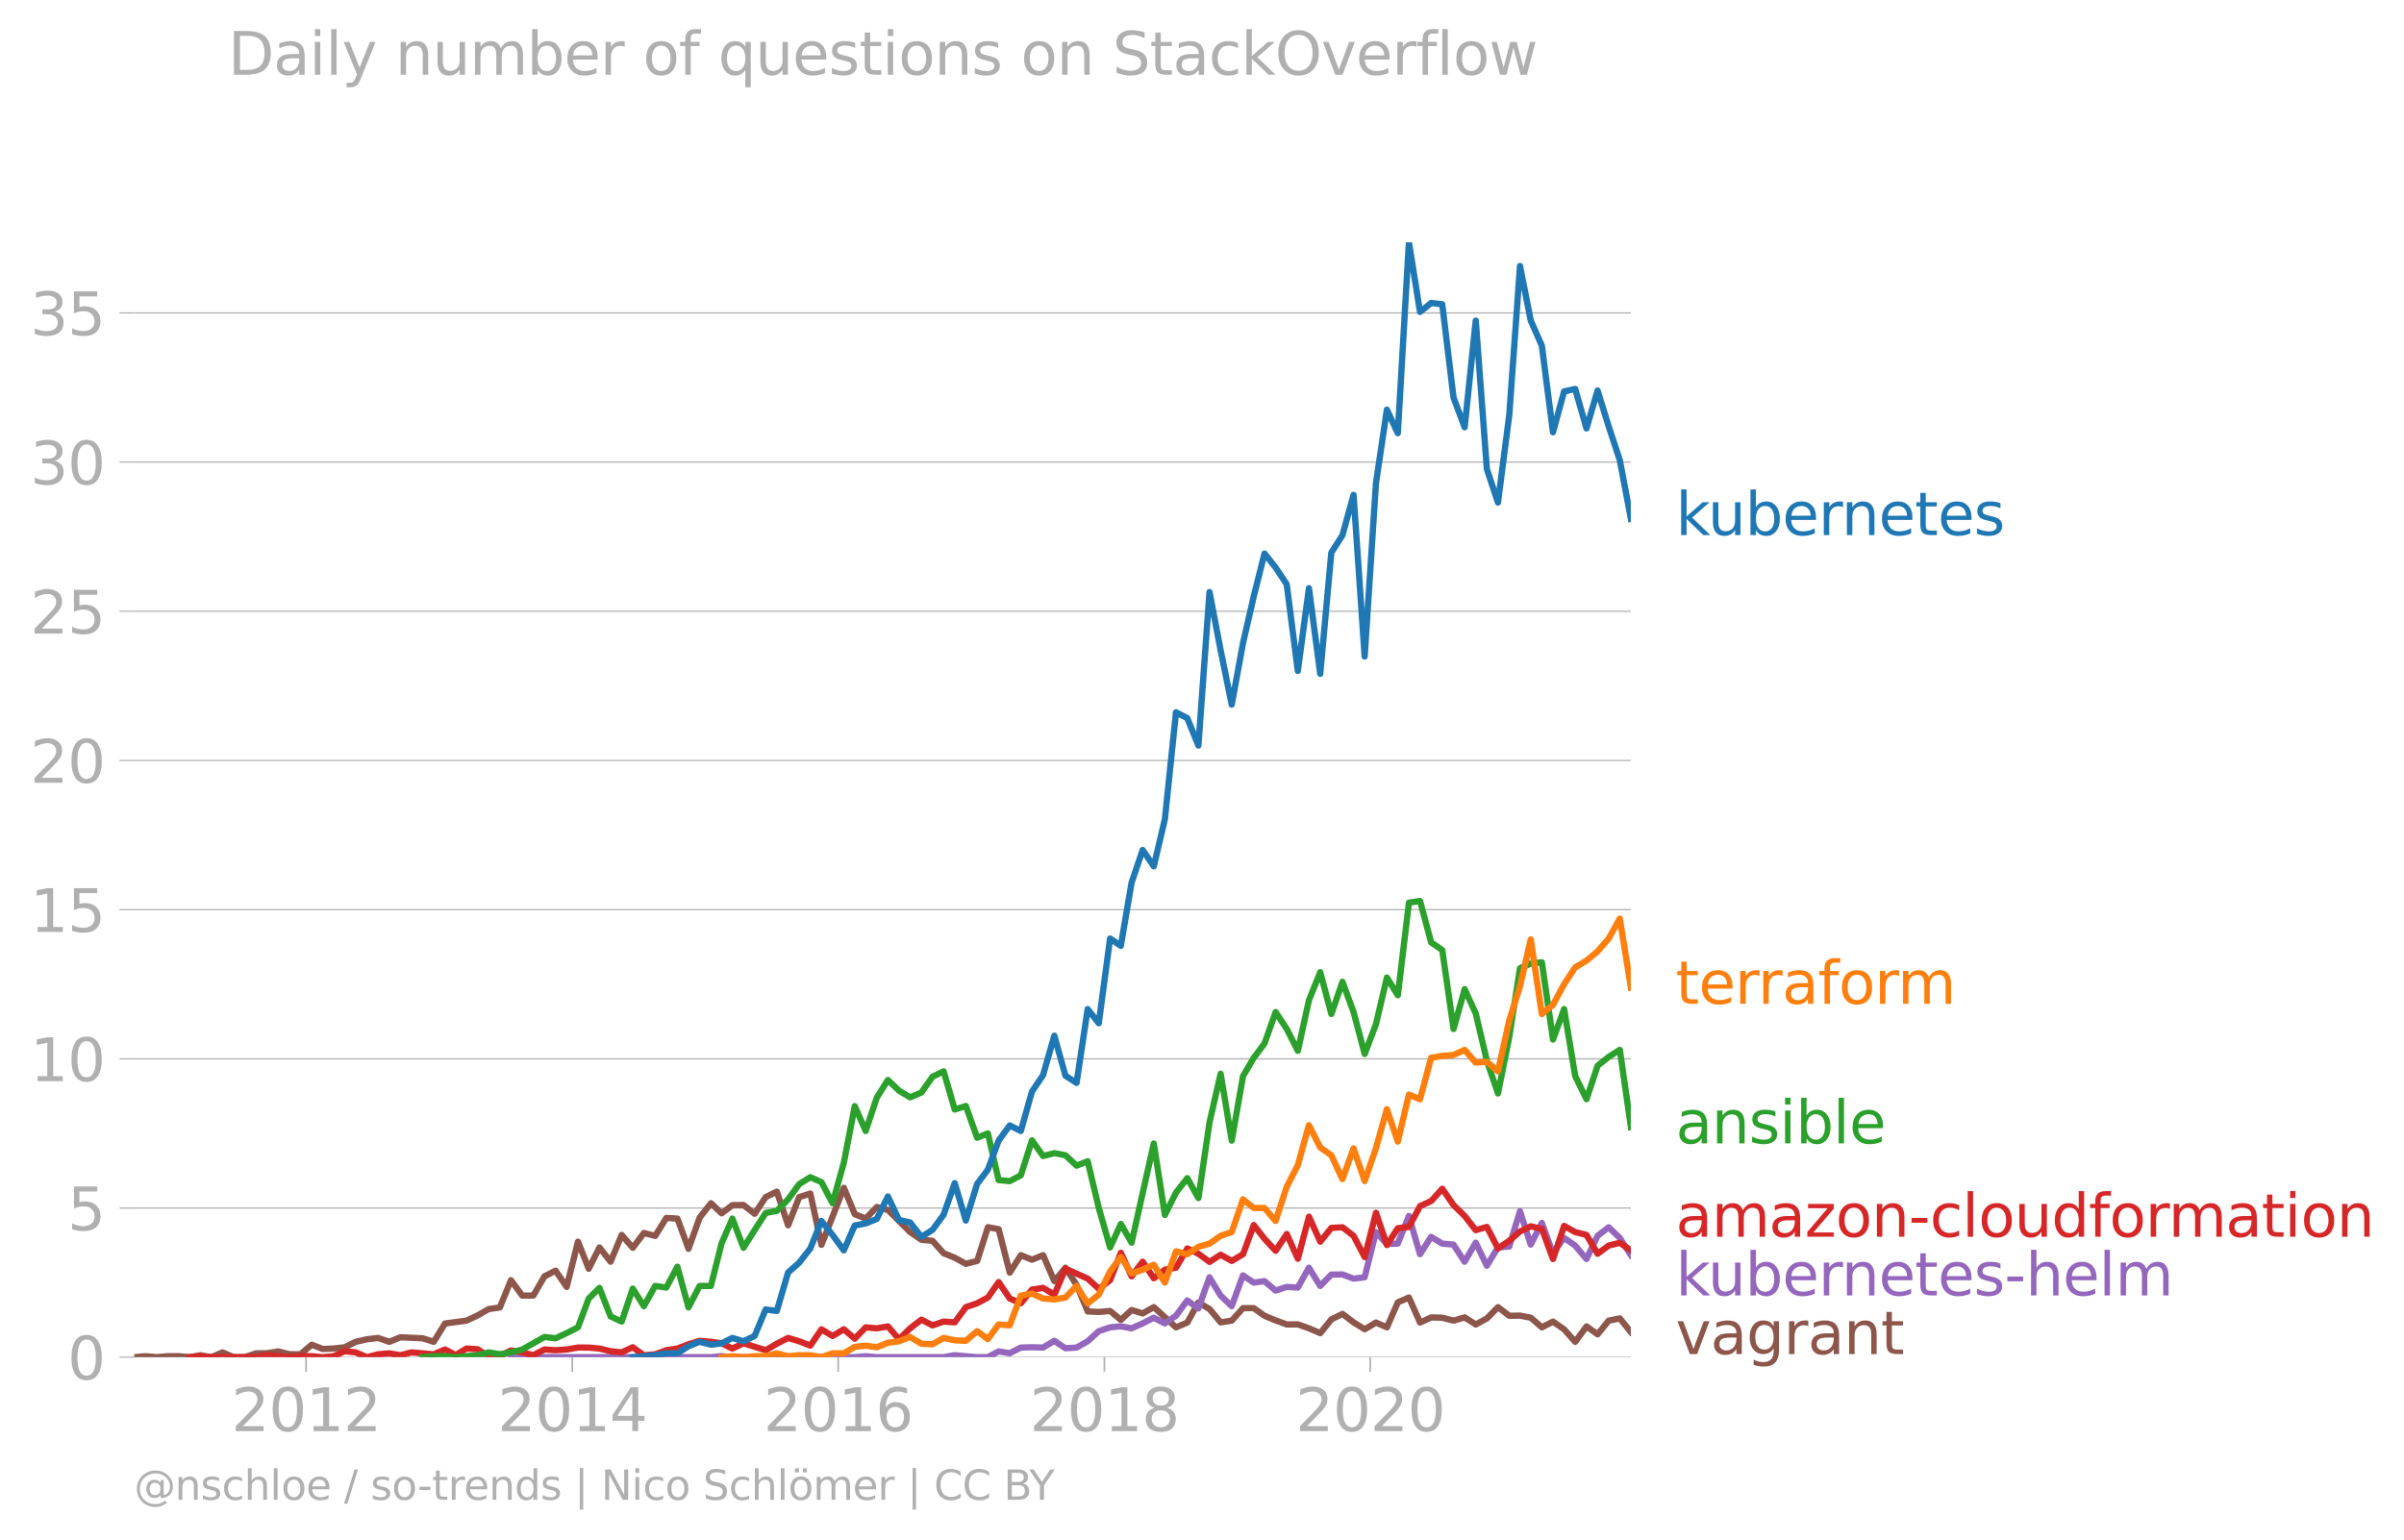 <svg xmlns:xlink="http://www.w3.org/1999/xlink" width="764.844" height="489.969" viewBox="0 0 573.633 367.477" xmlns="http://www.w3.org/2000/svg"><defs><style>*{stroke-linejoin:round;stroke-linecap:butt}</style></defs><g id="figure_1"><path d="M0 367.477h573.633V0H0v367.477z" style="fill:none" id="patch_1"/><g id="axes_1"><path d="M32.015 323.95h357.12V57.838H32.015V323.95z" style="fill:none" id="patch_2"/><g id="matplotlib.axis_1"><g id="xtick_1"><g id="line2d_1"><defs><path id="mcd86060372" d="M0 0v3.5" style="stroke:#b0b0b0;stroke-width:.4"/></defs><use xlink:href="#mcd86060372" x="73.032" y="323.95" style="fill:#b0b0b0;stroke:#b0b0b0;stroke-width:.4"/></g><g style="fill:#b0b0b0" transform="matrix(.14 0 0 -.14 55.217 341.588)" id="text_1"><defs><path id="DejaVuSans-32" d="M1228 531h2203V0H469v531q359 372 979 998 621 627 780 809 303 340 423 576 121 236 121 464 0 372-261 606-261 235-680 235-297 0-627-103-329-103-704-313v638q381 153 712 231 332 78 607 78 725 0 1156-363 431-362 431-968 0-288-108-546-107-257-392-607-78-91-497-524-418-433-1181-1211z" transform="scale(.016)"/><path id="DejaVuSans-30" d="M2034 4250q-487 0-733-480-245-479-245-1442 0-959 245-1439 246-480 733-480 491 0 736 480 246 480 246 1439 0 963-246 1442-245 480-736 480zm0 500q785 0 1199-621 414-620 414-1801 0-1178-414-1799Q2819-91 2034-91q-784 0-1198 620-414 621-414 1799 0 1181 414 1801 414 621 1198 621z" transform="scale(.016)"/><path id="DejaVuSans-31" d="M794 531h1031v3560L703 3866v575l1116 225h631V531h1031V0H794v531z" transform="scale(.016)"/></defs><use xlink:href="#DejaVuSans-32"/><use xlink:href="#DejaVuSans-30" x="63.623"/><use xlink:href="#DejaVuSans-31" x="127.246"/><use xlink:href="#DejaVuSans-32" x="190.869"/></g></g><g id="xtick_2"><use xlink:href="#mcd86060372" x="136.557" y="323.95" style="fill:#b0b0b0;stroke:#b0b0b0;stroke-width:.4" id="line2d_2"/><g style="fill:#b0b0b0" transform="matrix(.14 0 0 -.14 118.742 341.588)" id="text_2"><defs><path id="DejaVuSans-34" d="M2419 4116 825 1625h1594v2491zm-166 550h794V1625h666v-525h-666V0h-628v1100H313v609l1940 2957z" transform="scale(.016)"/></defs><use xlink:href="#DejaVuSans-32"/><use xlink:href="#DejaVuSans-30" x="63.623"/><use xlink:href="#DejaVuSans-31" x="127.246"/><use xlink:href="#DejaVuSans-34" x="190.869"/></g></g><g id="xtick_3"><use xlink:href="#mcd86060372" x="199.995" y="323.95" style="fill:#b0b0b0;stroke:#b0b0b0;stroke-width:.4" id="line2d_3"/><g style="fill:#b0b0b0" transform="matrix(.14 0 0 -.14 182.18 341.588)" id="text_3"><defs><path id="DejaVuSans-36" d="M2113 2584q-425 0-674-291-248-290-248-796 0-503 248-796 249-292 674-292t673 292q248 293 248 796 0 506-248 796-248 291-673 291zm1253 1979v-575q-238 112-480 171-242 60-480 60-625 0-955-422-329-422-376-1275 184 272 462 417 279 145 613 145 703 0 1111-427 408-426 408-1160 0-719-425-1154Q2819-91 2113-91q-810 0-1238 620-428 621-428 1799 0 1106 525 1764t1409 658q238 0 480-47t505-140z" transform="scale(.016)"/></defs><use xlink:href="#DejaVuSans-32"/><use xlink:href="#DejaVuSans-30" x="63.623"/><use xlink:href="#DejaVuSans-31" x="127.246"/><use xlink:href="#DejaVuSans-36" x="190.869"/></g></g><g id="xtick_4"><use xlink:href="#mcd86060372" x="263.519" y="323.95" style="fill:#b0b0b0;stroke:#b0b0b0;stroke-width:.4" id="line2d_4"/><g style="fill:#b0b0b0" transform="matrix(.14 0 0 -.14 245.704 341.588)" id="text_4"><defs><path id="DejaVuSans-38" d="M2034 2216q-450 0-708-241-257-241-257-662 0-422 257-663 258-241 708-241t709 242q260 243 260 662 0 421-258 662-257 241-711 241zm-631 268q-406 100-633 378-226 279-226 679 0 559 398 884 399 325 1092 325 697 0 1094-325t397-884q0-400-227-679-226-278-629-378 456-106 710-416 255-309 255-755 0-679-414-1042Q2806-91 2034-91q-771 0-1186 362-414 363-414 1042 0 446 256 755 257 310 713 416zm-231 997q0-362 226-565 227-203 636-203 407 0 636 203 230 203 230 565 0 363-230 566-229 203-636 203-409 0-636-203-226-203-226-566z" transform="scale(.016)"/></defs><use xlink:href="#DejaVuSans-32"/><use xlink:href="#DejaVuSans-30" x="63.623"/><use xlink:href="#DejaVuSans-31" x="127.246"/><use xlink:href="#DejaVuSans-38" x="190.869"/></g></g><g id="xtick_5"><use xlink:href="#mcd86060372" x="326.957" y="323.95" style="fill:#b0b0b0;stroke:#b0b0b0;stroke-width:.4" id="line2d_5"/><g style="fill:#b0b0b0" transform="matrix(.14 0 0 -.14 309.142 341.588)" id="text_5"><use xlink:href="#DejaVuSans-32"/><use xlink:href="#DejaVuSans-30" x="63.623"/><use xlink:href="#DejaVuSans-32" x="127.246"/><use xlink:href="#DejaVuSans-30" x="190.869"/></g></g></g><g id="matplotlib.axis_2"><g id="ytick_1"><path d="M32.015 323.95h357.12" clip-path="url(#p3849ee949c)" style="fill:none;stroke:#b0b0b0;stroke-width:.3;stroke-linecap:square" id="line2d_6"/><g id="line2d_7"><defs><path id="m7d8811b8a7" d="M0 0h-3.5" style="stroke:#b0b0b0;stroke-width:.3"/></defs><use xlink:href="#m7d8811b8a7" x="32.015" y="323.95" style="fill:#b0b0b0;stroke:#b0b0b0;stroke-width:.3"/></g><use xlink:href="#DejaVuSans-30" style="fill:#b0b0b0" transform="matrix(.14 0 0 -.14 16.108 329.269)" id="text_6"/></g><g id="ytick_2"><path d="M32.015 288.342h357.12" clip-path="url(#p3849ee949c)" style="fill:none;stroke:#b0b0b0;stroke-width:.3;stroke-linecap:square" id="line2d_8"/><use xlink:href="#m7d8811b8a7" x="32.015" y="288.342" style="fill:#b0b0b0;stroke:#b0b0b0;stroke-width:.3" id="line2d_9"/><g style="fill:#b0b0b0" transform="matrix(.14 0 0 -.14 16.108 293.66)" id="text_7"><defs><path id="DejaVuSans-35" d="M691 4666h2478v-532H1269V2991q137 47 274 70 138 23 276 23 781 0 1237-428 457-428 457-1159 0-753-469-1171Q2575-91 1722-91q-294 0-599 50Q819 9 494 109v635q281-153 581-228t634-75q541 0 856 284 316 284 316 772 0 487-316 771-315 285-856 285-253 0-505-56-251-56-513-175v2344z" transform="scale(.016)"/></defs><use xlink:href="#DejaVuSans-35"/></g></g><g id="ytick_3"><path d="M32.015 252.733h357.12" clip-path="url(#p3849ee949c)" style="fill:none;stroke:#b0b0b0;stroke-width:.3;stroke-linecap:square" id="line2d_10"/><use xlink:href="#m7d8811b8a7" x="32.015" y="252.733" style="fill:#b0b0b0;stroke:#b0b0b0;stroke-width:.3" id="line2d_11"/><g style="fill:#b0b0b0" transform="matrix(.14 0 0 -.14 7.2 258.052)" id="text_8"><use xlink:href="#DejaVuSans-31"/><use xlink:href="#DejaVuSans-30" x="63.623"/></g></g><g id="ytick_4"><path d="M32.015 217.125h357.12" clip-path="url(#p3849ee949c)" style="fill:none;stroke:#b0b0b0;stroke-width:.3;stroke-linecap:square" id="line2d_12"/><use xlink:href="#m7d8811b8a7" x="32.015" y="217.125" style="fill:#b0b0b0;stroke:#b0b0b0;stroke-width:.3" id="line2d_13"/><g style="fill:#b0b0b0" transform="matrix(.14 0 0 -.14 7.2 222.444)" id="text_9"><use xlink:href="#DejaVuSans-31"/><use xlink:href="#DejaVuSans-35" x="63.623"/></g></g><g id="ytick_5"><path d="M32.015 181.517h357.12" clip-path="url(#p3849ee949c)" style="fill:none;stroke:#b0b0b0;stroke-width:.3;stroke-linecap:square" id="line2d_14"/><use xlink:href="#m7d8811b8a7" x="32.015" y="181.517" style="fill:#b0b0b0;stroke:#b0b0b0;stroke-width:.3" id="line2d_15"/><g style="fill:#b0b0b0" transform="matrix(.14 0 0 -.14 7.2 186.836)" id="text_10"><use xlink:href="#DejaVuSans-32"/><use xlink:href="#DejaVuSans-30" x="63.623"/></g></g><g id="ytick_6"><path d="M32.015 145.909h357.12" clip-path="url(#p3849ee949c)" style="fill:none;stroke:#b0b0b0;stroke-width:.3;stroke-linecap:square" id="line2d_16"/><use xlink:href="#m7d8811b8a7" x="32.015" y="145.909" style="fill:#b0b0b0;stroke:#b0b0b0;stroke-width:.3" id="line2d_17"/><g style="fill:#b0b0b0" transform="matrix(.14 0 0 -.14 7.2 151.228)" id="text_11"><use xlink:href="#DejaVuSans-32"/><use xlink:href="#DejaVuSans-35" x="63.623"/></g></g><g id="ytick_7"><path d="M32.015 110.3h357.12" clip-path="url(#p3849ee949c)" style="fill:none;stroke:#b0b0b0;stroke-width:.3;stroke-linecap:square" id="line2d_18"/><use xlink:href="#m7d8811b8a7" x="32.015" y="110.301" style="fill:#b0b0b0;stroke:#b0b0b0;stroke-width:.3" id="line2d_19"/><g style="fill:#b0b0b0" transform="matrix(.14 0 0 -.14 7.2 115.62)" id="text_12"><defs><path id="DejaVuSans-33" d="M2597 2516q453-97 707-404 255-306 255-756 0-690-475-1069Q2609-91 1734-91q-293 0-604 58T488 141v609q262-153 574-231 313-78 654-78 593 0 904 234t311 681q0 413-289 645-289 233-804 233h-544v519h569q465 0 712 186t247 536q0 359-255 551-254 193-729 193-260 0-557-57-297-56-653-174v562q360 100 674 150t592 50q719 0 1137-327 419-326 419-882 0-388-222-655t-631-370z" transform="scale(.016)"/></defs><use xlink:href="#DejaVuSans-33"/><use xlink:href="#DejaVuSans-30" x="63.623"/></g></g><g id="ytick_8"><path d="M32.015 74.692h357.12" clip-path="url(#p3849ee949c)" style="fill:none;stroke:#b0b0b0;stroke-width:.3;stroke-linecap:square" id="line2d_20"/><use xlink:href="#m7d8811b8a7" x="32.015" y="74.692" style="fill:#b0b0b0;stroke:#b0b0b0;stroke-width:.3" id="line2d_21"/><g style="fill:#b0b0b0" transform="matrix(.14 0 0 -.14 7.2 80.011)" id="text_13"><use xlink:href="#DejaVuSans-33"/><use xlink:href="#DejaVuSans-35" x="63.623"/></g></g></g><path d="m32.015 323.95 2.65-.23 2.651.23 2.65-.23h2.694l2.564.23 2.564-.46 2.65.46 2.65-1.149 2.651 1.149h2.65l2.694-.92 2.65-.03 2.651-.429 2.65.667 2.651.023 2.694-2.298 2.607 1.022 2.607-.103 2.65-.306 2.651-1.302 2.65-.597 2.651-.322 2.694.92 2.65-1.073 5.302.237 2.65.835 2.694-4.365 5.127-.689 2.65-1.24 2.651-1.517 2.65-.383 2.651-6.509 2.694 3.676 2.65-.015 2.651-4.58 2.65-1.355 2.651 3.882 2.694-10.797 2.564 6.457 2.563-5.078 2.65 3.4 2.651-6.387 2.65 3.063 2.651-3.522 2.694.689 2.65-4.289 2.651.154 2.65 7.206 2.65-7.436 2.695-3.446 2.563 2.42 2.564-1.96 2.65-.024 2.651 2.091 2.65-3.99 2.651-1.294 2.694 8.04 2.65-6.746 2.65-.834 2.651 12.229 5.345-13.608 2.607 6.298 2.607 1.054 2.65-2.765 2.65.697 5.302 5.284 2.694 1.838 2.65.252 2.65 2.964 2.651 1.072 2.65 1.455 2.695-.69 2.563-8.056 2.564.476 2.65 10.376 2.65-4.174 2.651 1.088 2.65-1.088 2.695 6.203 2.65-3.216 2.65 4.135 2.651 6.31 2.65.122 2.694-.23 2.564 2.126 2.564-2.355 2.65.812 2.65-1.501 5.302 4.824 2.693-1.148 2.651-4.787 2.65 1.57 2.65 3.178 2.651-.42 2.694-2.987 2.564.016 2.564 1.821 2.65 1.095 2.65.973 2.651-.023 2.65.942 2.694 1.149 2.65-3.278 2.651-1.317 2.65 2.03 2.651 1.646 2.694-1.608 2.607 1.148 2.607-5.973 2.65-1.148 2.651 5.973 2.65-1.226 2.651.077 2.694.69 2.65-.767 2.651 1.685 2.65-1.447 2.651-2.688 2.694 2.067 2.564-.04 2.563.5 2.65 2.297 2.651-1.378 2.65 1.853 2.651 2.971 2.694-3.676 2.65 1.892 2.651-3.27 2.65-.528 2.651 3.285h0" clip-path="url(#p3849ee949c)" style="fill:none;stroke:#8c564b;stroke-width:1.5;stroke-linecap:square" id="line2d_22"/><path d="m121.914 323.95 2.694-.23 2.65.23H169.624l2.563-.255 2.564.255H203.949l2.607-.23 2.65.23H225.152l2.651-.475 2.65.245 2.695.23h2.563l2.564-1.379 2.65.43 2.65-1.348 2.651-.077 2.65.077 2.695-1.609 2.65 1.77 2.65-.161 2.651-1.501 2.65-2.405 2.694-.919 2.564-.254 2.564.484 2.65-1.18 2.65-1.347 2.651 1.348 2.65-1.808 2.694-3.675 2.651 1.922 2.65-7.436 2.65 4.35 2.651 2.542 2.694-7.351 2.564 1.723 2.564-.345 2.65 2.244 2.65-.866 2.651.154 2.65-4.748 2.694 4.365 2.65-2.703 2.651-.054 2.65 1.003 2.651-.314 2.694-10.797 2.607 2.852 2.607-.095 2.65-6.601 2.651 9.128 2.65-4.143 2.651 1.616 2.694.23 2.65 4.089 2.651-4.55 2.65 5.5 2.651-4.35 2.694-.23 2.564-8.426 2.563 7.966 2.65-5.169 2.651 7.237 2.65-3.676 2.651 1.838 2.694 3.216 2.65-5.529 2.651-2.052 2.65 2.527 2.651 4.135" clip-path="url(#p3849ee949c)" style="fill:none;stroke:#9467bd;stroke-width:1.5;stroke-linecap:square" id="line2d_23"/><path d="m45.224 323.95 2.564-.23 2.65.23h10.645l2.65-.475 5.302.475 2.65-.23h2.694l2.607.23 2.607-.23 2.65-1.195 2.651.276 2.65 1.149 2.651-.69 2.694-.23 2.65.445 2.651-.674 5.301.46 2.694-1.149 2.564 1.33 2.563-1.56 2.65.169 2.651 1.67 2.65-.009 2.651-1.37 2.694.46 2.65.673 2.651-1.363 2.65.176 2.651-.176 2.694-.46 2.564.009 2.563.221 2.65.643 2.651.276 2.65-1.225 2.651 1.914 2.694-.23 2.65-.972 2.651-.406 2.65-1.018 2.65-.82 2.695.23 2.563.37 2.564 1.238 2.65-1.256 5.301 1.662 2.651-1.554 2.694-1.379 2.65.797 2.65 1.041 2.651-3.89 2.65 1.593 2.695-1.608 2.607 2.241 2.607-2.7 2.65.237 2.65-.468 2.651 3.079 2.65-2.62 2.695-2.067 2.65 1.363 2.65-.903 2.651.191 2.65-3.637 2.695-.92 2.563-1.377 2.564-3.676 2.65 3.913 2.65 1.14 2.651-3.277 2.65-.398 2.695 1.608 2.65-6.195 5.301 2.374 2.65 2.443 2.694-2.068 2.564-6.547 2.564 5.628 2.65-3.491 2.65 3.95 2.651-2.051 2.65-.475 2.694-4.595 2.651 1.271 2.65 1.946 2.65-1.708 2.651 1.478 2.694-1.608 2.564-6.958 2.564 3.282 2.65 2.856 2.65-4.005 2.651 5.904 2.65-10.039 2.694 5.973 2.65-3.293 2.651-.153 2.65 2.052 2.651 5.07 2.694-10.568 2.607 7.692 2.607-4.016 2.65-.314 2.651-4.97 2.65-1.202 2.651-2.933 2.694 3.905 2.65 2.589 2.651 3.384 2.65-.773 2.651 5.138 2.694-1.838 2.564-2.215 2.563-1.23 2.65.62 2.651 7.19 2.65-7.902 2.651 1.47 2.694.69 2.65 4.486 2.651-1.96 2.65-.65 2.651 1.799h0" clip-path="url(#p3849ee949c)" style="fill:none;stroke:#d62728;stroke-width:1.5;stroke-linecap:square" id="line2d_24"/><g style="fill:#1f77b4" transform="matrix(.14 0 0 -.14 399.849 127.718)" id="text_14"><defs><path id="DejaVuSans-6b" d="M581 4863h578V1991l1716 1509h734L1753 1863 3688 0h-750L1159 1709V0H581v4863z" transform="scale(.016)"/><path id="DejaVuSans-75" d="M544 1381v2119h575V1403q0-497 193-746 194-248 582-248 465 0 735 297 271 297 271 810v1984h575V0h-575v538q-209-319-486-474-276-155-642-155-603 0-916 375-312 375-312 1097zm1447 2203z" transform="scale(.016)"/><path id="DejaVuSans-62" d="M3116 1747q0 634-261 995t-717 361q-457 0-718-361t-261-995q0-634 261-995t718-361q456 0 717 361t261 995zM1159 2969q182 312 458 463 277 152 661 152 638 0 1036-506 399-506 399-1331T3314 415Q2916-91 2278-91q-384 0-661 152-276 152-458 464V0H581v4863h578V2969z" transform="scale(.016)"/><path id="DejaVuSans-65" d="M3597 1894v-281H953q38-594 358-905t892-311q331 0 642 81t618 244V178Q3153 47 2828-22t-659-69q-838 0-1327 487-489 488-489 1320 0 859 464 1363 464 505 1252 505 706 0 1117-455 411-454 411-1235zm-575 169q-6 471-264 752-258 282-683 282-481 0-770-272t-333-766l2050 4z" transform="scale(.016)"/><path id="DejaVuSans-72" d="M2631 2963q-97 56-211 82-114 27-251 27-488 0-749-317t-261-911V0H581v3500h578v-544q182 319 472 473 291 155 707 155 59 0 131-8 72-7 159-23l3-590z" transform="scale(.016)"/><path id="DejaVuSans-6e" d="M3513 2113V0h-575v2094q0 497-194 743-194 247-581 247-466 0-735-297-269-296-269-809V0H581v3500h578v-544q207 316 486 472 280 156 646 156 603 0 912-373 310-373 310-1098z" transform="scale(.016)"/><path id="DejaVuSans-74" d="M1172 4494v-994h1184v-447H1172V1153q0-428 117-550t477-122h590V0h-590q-666 0-919 248-253 249-253 905v1900H172v447h422v994h578z" transform="scale(.016)"/><path id="DejaVuSans-73" d="M2834 3397v-544q-243 125-506 187-262 63-544 63-428 0-642-131t-214-394q0-200 153-314t616-217l197-44q612-131 870-370t258-667q0-488-386-773Q2250-91 1575-91q-281 0-586 55T347 128v594q319-166 628-249 309-82 613-82 406 0 624 139 219 139 219 392 0 234-158 359-157 125-692 241l-200 47q-534 112-772 345-237 233-237 639 0 494 350 762 350 269 994 269 318 0 599-47 282-46 519-140z" transform="scale(.016)"/></defs><use xlink:href="#DejaVuSans-6b"/><use xlink:href="#DejaVuSans-75" x="54.785"/><use xlink:href="#DejaVuSans-62" x="118.164"/><use xlink:href="#DejaVuSans-65" x="181.641"/><use xlink:href="#DejaVuSans-72" x="243.164"/><use xlink:href="#DejaVuSans-6e" x="282.527"/><use xlink:href="#DejaVuSans-65" x="345.906"/><use xlink:href="#DejaVuSans-74" x="407.43"/><use xlink:href="#DejaVuSans-65" x="446.639"/><use xlink:href="#DejaVuSans-73" x="508.162"/></g><g style="fill:#ff7f0e" transform="matrix(.14 0 0 -.14 399.849 239.596)" id="text_15"><defs><path id="DejaVuSans-61" d="M2194 1759q-697 0-966-159t-269-544q0-306 202-486 202-179 548-179 479 0 768 339t289 901v128h-572zm1147 238V0h-575v531q-197-318-491-470T1556-91q-537 0-855 302-317 302-317 808 0 590 395 890 396 300 1180 300h807v57q0 397-261 614t-733 217q-300 0-585-72-284-72-546-216v532q315 122 612 182 297 61 578 61 760 0 1135-394 375-393 375-1193z" transform="scale(.016)"/><path id="DejaVuSans-66" d="M2375 4863v-479h-550q-309 0-430-125-120-125-120-450v-309h947v-447h-947V0H697v3053H147v447h550v244q0 584 272 851 272 268 862 268h544z" transform="scale(.016)"/><path id="DejaVuSans-6f" d="M1959 3097q-462 0-731-361t-269-989q0-628 267-989 268-361 733-361 460 0 728 362 269 363 269 988 0 622-269 986-268 364-728 364zm0 487q750 0 1178-488 429-487 429-1349 0-859-429-1349Q2709-91 1959-91q-753 0-1180 489-426 490-426 1349 0 862 426 1349 427 488 1180 488z" transform="scale(.016)"/><path id="DejaVuSans-6d" d="M3328 2828q216 388 516 572t706 184q547 0 844-383 297-382 297-1088V0h-578v2094q0 503-179 746-178 244-543 244-447 0-707-297-259-296-259-809V0h-578v2094q0 506-178 748t-550 242q-441 0-701-298-259-298-259-808V0H581v3500h578v-544q197 322 472 475t653 153q382 0 649-194 267-193 395-562z" transform="scale(.016)"/></defs><use xlink:href="#DejaVuSans-74"/><use xlink:href="#DejaVuSans-65" x="39.209"/><use xlink:href="#DejaVuSans-72" x="100.732"/><use xlink:href="#DejaVuSans-72" x="140.096"/><use xlink:href="#DejaVuSans-61" x="181.209"/><use xlink:href="#DejaVuSans-66" x="242.488"/><use xlink:href="#DejaVuSans-6f" x="277.693"/><use xlink:href="#DejaVuSans-72" x="338.875"/><use xlink:href="#DejaVuSans-6d" x="378.238"/></g><g style="fill:#2ca02c" transform="matrix(.14 0 0 -.14 399.849 272.907)" id="text_16"><defs><path id="DejaVuSans-69" d="M603 3500h575V0H603v3500zm0 1363h575v-729H603v729z" transform="scale(.016)"/><path id="DejaVuSans-6c" d="M603 4863h575V0H603v4863z" transform="scale(.016)"/></defs><use xlink:href="#DejaVuSans-61"/><use xlink:href="#DejaVuSans-6e" x="61.279"/><use xlink:href="#DejaVuSans-73" x="124.658"/><use xlink:href="#DejaVuSans-69" x="176.758"/><use xlink:href="#DejaVuSans-62" x="204.541"/><use xlink:href="#DejaVuSans-6c" x="268.018"/><use xlink:href="#DejaVuSans-65" x="295.801"/></g><g style="fill:#d62728" transform="matrix(.14 0 0 -.14 399.849 295.205)" id="text_17"><defs><path id="DejaVuSans-7a" d="M353 3500h2731v-525L922 459h2162V0H275v525l2163 2516H353v459z" transform="scale(.016)"/><path id="DejaVuSans-2d" d="M313 2009h1684v-512H313v512z" transform="scale(.016)"/><path id="DejaVuSans-63" d="M3122 3366v-538q-244 135-489 202t-495 67q-560 0-870-355-309-354-309-995t309-996q310-354 870-354 250 0 495 67t489 202V134Q2881 22 2623-34q-257-57-548-57-791 0-1257 497-465 497-465 1341 0 856 470 1346 471 491 1290 491 265 0 518-55 253-54 491-163z" transform="scale(.016)"/><path id="DejaVuSans-64" d="M2906 2969v1894h575V0h-575v525q-181-312-458-464-276-152-664-152-634 0-1033 506-398 507-398 1332t398 1331q399 506 1033 506 388 0 664-152 277-151 458-463zM947 1747q0-634 261-995t717-361q456 0 718 361 263 361 263 995t-263 995q-262 361-718 361t-717-361q-261-361-261-995z" transform="scale(.016)"/></defs><use xlink:href="#DejaVuSans-61"/><use xlink:href="#DejaVuSans-6d" x="61.279"/><use xlink:href="#DejaVuSans-61" x="158.691"/><use xlink:href="#DejaVuSans-7a" x="219.971"/><use xlink:href="#DejaVuSans-6f" x="272.461"/><use xlink:href="#DejaVuSans-6e" x="333.643"/><use xlink:href="#DejaVuSans-2d" x="397.021"/><use xlink:href="#DejaVuSans-63" x="433.105"/><use xlink:href="#DejaVuSans-6c" x="488.086"/><use xlink:href="#DejaVuSans-6f" x="515.869"/><use xlink:href="#DejaVuSans-75" x="577.051"/><use xlink:href="#DejaVuSans-64" x="640.43"/><use xlink:href="#DejaVuSans-66" x="703.906"/><use xlink:href="#DejaVuSans-6f" x="739.111"/><use xlink:href="#DejaVuSans-72" x="800.293"/><use xlink:href="#DejaVuSans-6d" x="839.656"/><use xlink:href="#DejaVuSans-61" x="937.068"/><use xlink:href="#DejaVuSans-74" x="998.348"/><use xlink:href="#DejaVuSans-69" x="1037.557"/><use xlink:href="#DejaVuSans-6f" x="1065.34"/><use xlink:href="#DejaVuSans-6e" x="1126.521"/></g><g style="fill:#9467bd" transform="matrix(.14 0 0 -.14 399.849 309.205)" id="text_18"><defs><path id="DejaVuSans-68" d="M3513 2113V0h-575v2094q0 497-194 743-194 247-581 247-466 0-735-297-269-296-269-809V0H581v4863h578V2956q207 316 486 472 280 156 646 156 603 0 912-373 310-373 310-1098z" transform="scale(.016)"/></defs><use xlink:href="#DejaVuSans-6b"/><use xlink:href="#DejaVuSans-75" x="54.785"/><use xlink:href="#DejaVuSans-62" x="118.164"/><use xlink:href="#DejaVuSans-65" x="181.641"/><use xlink:href="#DejaVuSans-72" x="243.164"/><use xlink:href="#DejaVuSans-6e" x="282.527"/><use xlink:href="#DejaVuSans-65" x="345.906"/><use xlink:href="#DejaVuSans-74" x="407.43"/><use xlink:href="#DejaVuSans-65" x="446.639"/><use xlink:href="#DejaVuSans-73" x="508.162"/><use xlink:href="#DejaVuSans-2d" x="560.262"/><use xlink:href="#DejaVuSans-68" x="596.346"/><use xlink:href="#DejaVuSans-65" x="659.725"/><use xlink:href="#DejaVuSans-6c" x="721.248"/><use xlink:href="#DejaVuSans-6d" x="749.031"/></g><g style="fill:#8c564b" transform="matrix(.14 0 0 -.14 399.849 323.205)" id="text_19"><defs><path id="DejaVuSans-76" d="M191 3500h609L1894 563l1094 2937h609L2284 0h-781L191 3500z" transform="scale(.016)"/><path id="DejaVuSans-67" d="M2906 1791q0 625-258 968-257 344-723 344-462 0-720-344-258-343-258-968 0-622 258-966t720-344q466 0 723 344 258 344 258 966zm575-1357q0-893-397-1329-396-436-1215-436-303 0-572 45t-522 139v559q253-137 500-202 247-66 503-66 566 0 847 295t281 892v285q-178-310-456-463T1784 0Q1141 0 747 490 353 981 353 1791q0 812 394 1302 394 491 1037 491 388 0 666-153t456-462v531h575V434z" transform="scale(.016)"/></defs><use xlink:href="#DejaVuSans-76"/><use xlink:href="#DejaVuSans-61" x="59.18"/><use xlink:href="#DejaVuSans-67" x="120.459"/><use xlink:href="#DejaVuSans-72" x="183.936"/><use xlink:href="#DejaVuSans-61" x="225.049"/><use xlink:href="#DejaVuSans-6e" x="286.328"/><use xlink:href="#DejaVuSans-74" x="349.707"/></g><g style="fill:#b0b0b0" transform="matrix(.097 0 0 -.097 32.015 357.986)" id="text_20"><defs><path id="DejaVuSans-40" d="M2381 1678q0-447 222-702 222-254 610-254 384 0 604 256 221 256 221 700 0 438-225 695-225 258-607 258-378 0-602-256-223-256-223-697zm1703-934q-187-241-429-355t-564-114q-538 0-874 389t-336 1014q0 625 337 1015 338 391 873 391 322 0 565-117 244-117 428-354v409h447V722q457 69 714 417 258 349 258 902 0 334-99 628-98 294-298 544-325 409-792 626t-1017 217q-384 0-738-102-353-101-653-301-490-319-767-836-276-517-276-1120 0-497 179-932 180-434 521-765 328-325 759-495 431-171 922-171 403 0 792 136t714 389l281-347q-390-303-851-464t-936-161q-578 0-1091 205-512 205-912 595Q841 78 631 592q-209 514-209 1105 0 569 212 1084 213 516 607 907 403 396 931 607t1119 211q662 0 1229-272 568-271 952-771 234-307 357-666 124-359 124-744 0-822-497-1297T4084 263v481z" transform="scale(.016)"/><path id="DejaVuSans-2f" d="M1625 4666h531L531-594H0l1625 5260z" transform="scale(.016)"/><path id="DejaVuSans-7c" d="M1344 4891v-6400H813v6400h531z" transform="scale(.016)"/><path id="DejaVuSans-4e" d="M628 4666h850L3547 763v3903h612V0h-850L1241 3903V0H628v4666z" transform="scale(.016)"/><path id="DejaVuSans-53" d="M3425 4513v-616q-359 172-678 256-319 85-616 85-515 0-795-200t-280-569q0-310 186-468 186-157 705-254l381-78q706-135 1042-474t336-907q0-679-455-1029Q2797-91 1919-91q-331 0-705 75-373 75-773 222v650q384-215 753-325 369-109 725-109 540 0 834 212 294 213 294 607 0 343-211 537t-692 291l-385 75q-706 140-1022 440-315 300-315 835 0 619 436 975t1201 356q329 0 669-60 341-59 697-177z" transform="scale(.016)"/><path id="DejaVuSans-f6" d="M1959 3097q-462 0-731-361t-269-989q0-628 267-989 268-361 733-361 460 0 728 362 269 363 269 988 0 622-269 986-268 364-728 364zm0 487q750 0 1178-488 429-487 429-1349 0-859-429-1349Q2709-91 1959-91q-753 0-1180 489-426 490-426 1349 0 862 426 1349 427 488 1180 488zm295 1266h634v-631h-634v631zm-1222 0h634v-631h-634v631z" transform="scale(.016)"/><path id="DejaVuSans-43" d="M4122 4306v-665q-319 297-680 443-361 147-767 147-800 0-1225-489t-425-1414q0-922 425-1411t1225-489q406 0 767 147t680 444V359q-331-225-702-338-370-112-782-112-1060 0-1670 648-609 649-609 1771 0 1125 609 1773 610 649 1670 649 418 0 788-111 371-111 696-333z" transform="scale(.016)"/><path id="DejaVuSans-42" d="M1259 2228V519h1013q509 0 754 211 246 211 246 645 0 438-246 645-245 208-754 208H1259zm0 1919V2741h935q462 0 688 173 227 174 227 530 0 353-227 528-226 175-688 175h-935zm-631 519h1613q722 0 1112-300 391-300 391-853 0-429-200-682t-588-315q466-100 724-418 258-317 258-792 0-625-425-966Q3088 0 2303 0H628v4666z" transform="scale(.016)"/><path id="DejaVuSans-59" d="M-13 4666h679l1293-1919 1285 1919h678L2272 2222V0h-634v2222L-13 4666z" transform="scale(.016)"/></defs><use xlink:href="#DejaVuSans-40"/><use xlink:href="#DejaVuSans-6e" x="100"/><use xlink:href="#DejaVuSans-73" x="163.379"/><use xlink:href="#DejaVuSans-63" x="215.479"/><use xlink:href="#DejaVuSans-68" x="270.459"/><use xlink:href="#DejaVuSans-6c" x="333.838"/><use xlink:href="#DejaVuSans-6f" x="361.621"/><use xlink:href="#DejaVuSans-65" x="422.803"/><use xlink:href="#DejaVuSans-20" x="484.326"/><use xlink:href="#DejaVuSans-2f" x="516.113"/><use xlink:href="#DejaVuSans-20" x="549.805"/><use xlink:href="#DejaVuSans-73" x="581.592"/><use xlink:href="#DejaVuSans-6f" x="633.691"/><use xlink:href="#DejaVuSans-2d" x="696.748"/><use xlink:href="#DejaVuSans-74" x="732.832"/><use xlink:href="#DejaVuSans-72" x="772.041"/><use xlink:href="#DejaVuSans-65" x="810.904"/><use xlink:href="#DejaVuSans-6e" x="872.428"/><use xlink:href="#DejaVuSans-64" x="935.807"/><use xlink:href="#DejaVuSans-73" x="999.283"/><use xlink:href="#DejaVuSans-20" x="1051.383"/><use xlink:href="#DejaVuSans-7c" x="1083.17"/><use xlink:href="#DejaVuSans-20" x="1116.861"/><use xlink:href="#DejaVuSans-4e" x="1148.648"/><use xlink:href="#DejaVuSans-69" x="1223.453"/><use xlink:href="#DejaVuSans-63" x="1251.236"/><use xlink:href="#DejaVuSans-6f" x="1306.217"/><use xlink:href="#DejaVuSans-20" x="1367.398"/><use xlink:href="#DejaVuSans-53" x="1399.186"/><use xlink:href="#DejaVuSans-63" x="1462.662"/><use xlink:href="#DejaVuSans-68" x="1517.643"/><use xlink:href="#DejaVuSans-6c" x="1581.021"/><use xlink:href="#DejaVuSans-f6" x="1608.805"/><use xlink:href="#DejaVuSans-6d" x="1669.986"/><use xlink:href="#DejaVuSans-65" x="1767.398"/><use xlink:href="#DejaVuSans-72" x="1828.922"/><use xlink:href="#DejaVuSans-20" x="1870.035"/><use xlink:href="#DejaVuSans-7c" x="1901.822"/><use xlink:href="#DejaVuSans-20" x="1935.514"/><use xlink:href="#DejaVuSans-43" x="1967.301"/><use xlink:href="#DejaVuSans-43" x="2037.125"/><use xlink:href="#DejaVuSans-20" x="2106.949"/><use xlink:href="#DejaVuSans-42" x="2138.736"/><use xlink:href="#DejaVuSans-59" x="2201.84"/></g><g style="fill:#b0b0b0" transform="matrix(.14 0 0 -.14 54.43 17.838)" id="text_21"><defs><path id="DejaVuSans-44" d="M1259 4147V519h763q966 0 1414 437 448 438 448 1382 0 937-448 1373t-1414 436h-763zm-631 519h1297q1356 0 1990-564 635-564 635-1764 0-1207-638-1773Q3275 0 1925 0H628v4666z" transform="scale(.016)"/><path id="DejaVuSans-79" d="M2059-325q-243-625-475-815-231-191-618-191H506v481h338q237 0 368 113 132 112 291 531l103 262L191 3500h609L1894 763l1094 2737h609L2059-325z" transform="scale(.016)"/><path id="DejaVuSans-71" d="M947 1747q0-634 261-995t717-361q456 0 718 361 263 361 263 995t-263 995q-262 361-718 361t-717-361q-261-361-261-995zM2906 525q-181-312-458-464-276-152-664-152-634 0-1033 506-398 507-398 1332t398 1331q399 506 1033 506 388 0 664-152 277-151 458-463v531h575v-4831h-575V525z" transform="scale(.016)"/><path id="DejaVuSans-4f" d="M2522 4238q-688 0-1093-513-404-512-404-1397 0-881 404-1394 405-512 1093-512 687 0 1089 512 402 513 402 1394 0 885-402 1397-402 513-1089 513zm0 512q981 0 1568-658 588-658 588-1764 0-1103-588-1761Q3503-91 2522-91q-984 0-1574 656-589 657-589 1763t589 1764q590 658 1574 658z" transform="scale(.016)"/><path id="DejaVuSans-77" d="M269 3500h575l719-2731 715 2731h678l719-2731 716 2731h575L4050 0h-678l-753 2869L1863 0h-679L269 3500z" transform="scale(.016)"/></defs><use xlink:href="#DejaVuSans-44"/><use xlink:href="#DejaVuSans-61" x="77.002"/><use xlink:href="#DejaVuSans-69" x="138.281"/><use xlink:href="#DejaVuSans-6c" x="166.064"/><use xlink:href="#DejaVuSans-79" x="193.848"/><use xlink:href="#DejaVuSans-20" x="253.027"/><use xlink:href="#DejaVuSans-6e" x="284.814"/><use xlink:href="#DejaVuSans-75" x="348.193"/><use xlink:href="#DejaVuSans-6d" x="411.572"/><use xlink:href="#DejaVuSans-62" x="508.984"/><use xlink:href="#DejaVuSans-65" x="572.461"/><use xlink:href="#DejaVuSans-72" x="633.984"/><use xlink:href="#DejaVuSans-20" x="675.098"/><use xlink:href="#DejaVuSans-6f" x="706.885"/><use xlink:href="#DejaVuSans-66" x="768.066"/><use xlink:href="#DejaVuSans-20" x="803.271"/><use xlink:href="#DejaVuSans-71" x="835.059"/><use xlink:href="#DejaVuSans-75" x="898.535"/><use xlink:href="#DejaVuSans-65" x="961.914"/><use xlink:href="#DejaVuSans-73" x="1023.438"/><use xlink:href="#DejaVuSans-74" x="1075.537"/><use xlink:href="#DejaVuSans-69" x="1114.746"/><use xlink:href="#DejaVuSans-6f" x="1142.529"/><use xlink:href="#DejaVuSans-6e" x="1203.711"/><use xlink:href="#DejaVuSans-73" x="1267.09"/><use xlink:href="#DejaVuSans-20" x="1319.189"/><use xlink:href="#DejaVuSans-6f" x="1350.977"/><use xlink:href="#DejaVuSans-6e" x="1412.158"/><use xlink:href="#DejaVuSans-20" x="1475.537"/><use xlink:href="#DejaVuSans-53" x="1507.324"/><use xlink:href="#DejaVuSans-74" x="1570.801"/><use xlink:href="#DejaVuSans-61" x="1610.01"/><use xlink:href="#DejaVuSans-63" x="1671.289"/><use xlink:href="#DejaVuSans-6b" x="1726.27"/><use xlink:href="#DejaVuSans-4f" x="1784.18"/><use xlink:href="#DejaVuSans-76" x="1862.891"/><use xlink:href="#DejaVuSans-65" x="1922.07"/><use xlink:href="#DejaVuSans-72" x="1983.594"/><use xlink:href="#DejaVuSans-66" x="2024.707"/><use xlink:href="#DejaVuSans-6c" x="2059.912"/><use xlink:href="#DejaVuSans-6f" x="2087.695"/><use xlink:href="#DejaVuSans-77" x="2148.877"/></g><path d="m100.84 323.95 2.651-.23h2.694l2.564.23 2.563-.23 2.65-.245 2.651-.674 2.65.437 2.651-.437 2.694-.689 2.65-1.486 2.651-1.5 2.65.313 2.651-1.232 2.694-1.379 2.564-6.867 2.563-2.552 2.65 6.808 2.651 1.233 2.65-7.88 2.651 4.204 2.694-4.824 2.65.383 2.651-4.978 2.65 9.725 2.65-5.13h2.695l2.563-10.215 2.564-5.866 2.65 6.968 2.651-4.212 2.65-4.096 2.651-.498 2.694-2.757 2.65-3.63 2.65-1.654 2.651 1.18 2.65 5.023 2.695-9.649 2.607-13.514 2.607 5.933 2.65-7.971 2.65-4.205 2.651 2.543 2.65 1.593 2.695-1.149 2.65-3.768 2.65-1.286 2.651 9.12 2.65-.85 2.695 7.581 2.563-1.033 2.564 11.141 2.65.253 2.65-1.401 2.651-8.332 2.65 3.737 2.695-.689 2.65.513 2.65 2.473 2.651-1.049 2.65 11.158 2.694 9.419 2.564-5.604 2.564 4.455 2.65-11.831 2.65-11.831 2.651 17.053 2.65-5.337 2.694-3.446 2.651 4.748 2.65-18.072 2.65-11.602 2.651 15.966 2.694-15.391 2.564-4.39 2.564-3.421 2.65-7.482 2.65 4.036 2.651 5.222 2.65-12.114 2.694-6.662 2.65 9.993 2.651-7.696 2.65 7.221 2.651 10.009 2.694-7.122 2.607-11.13 2.607 4.238 2.65-22.108 2.651-.405 2.65 9.901 2.651 1.815 2.694 18.838 2.65-9.496 2.651 5.82 2.65 11.272 2.651 7.796 2.694-13.554 2.564-16.336 2.563-1.124 2.65-.283 2.651 18.432 2.65-7.275 2.651 16.005 2.694 5.513 2.65-7.987 2.651-2.121 2.65-1.677 2.651 18.447" clip-path="url(#p3849ee949c)" style="fill:none;stroke:#2ca02c;stroke-width:1.5;stroke-linecap:square" id="line2d_25"/><path d="m172.186 323.95 2.564-.23 2.65.23 2.651-.23 2.65-.008 2.651-.681 2.694.69 2.65-.246 2.65.015 2.651.46 2.65-.92h2.695l2.607-1.536 2.607-.301 2.65.383 2.65-1.072 2.651-.352 2.65-1.027 2.695 1.609 2.65.13 2.65-1.509 2.651.56 2.65.13 2.695-2.298 2.563 1.879 2.564-3.487 2.65.214 2.65-7.106 2.651-.49 2.65 1.18 2.695.229 2.65-.46 2.65-2.756 2.651 4.18 2.65-2.113 2.694-5.513 2.564-3.463 2.564 3.922 2.65-.903 2.65-1.164 2.651 4.25 2.65-7.467 2.694.69 2.651-1.77 2.65-.757 2.65-1.854 2.651-.903 2.694-7.811 2.564 2.068h2.564l2.65 3.086 2.65-8.14 2.651-5.154 2.65-9.55 2.694 5.285 2.65 1.891 2.651 5.69 2.65-7.352 2.651 7.811 2.694-7.81 2.607-9.332 2.607 7.723 2.65-11.21 2.651 1.102 2.65-9.886 2.651-.452 2.694-.23 2.65-1.217 2.651 3.055 2.65-.206 2.651 2.274 2.694-12.176 2.564-8.106 2.563-11.191 2.65 17.804 2.651-2.183 2.65-4.939 2.651-4.02 2.694-1.608 2.65-2.206 2.651-3.078 2.65-4.755 2.651 16.471" clip-path="url(#p3849ee949c)" style="fill:none;stroke:#ff7f0e;stroke-width:1.5;stroke-linecap:square" id="line2d_26"/><path d="m150.983 323.95 2.65-.23 2.694-.23 2.65-.49 2.651.03 2.65-1.691 2.65-1.065 2.695.69 2.563-.32 2.564-1.289 2.65.797 2.651-1.256 2.65-6.34 2.651.367 2.694-9.19 2.65-2.335 2.65-3.408 2.651-6.562 2.65 3.346 2.695 3.676 2.607-5.934 2.607-.499 2.65-1.064 2.65-5.368 2.651 5.605 2.65.598 2.695 3.446 2.65-1.67 2.65-3.614 2.651-7.543 2.65 8.921 2.695-8.73 2.563-3.413 2.564-6.925 2.65-3.622 2.65 1.325 2.651-9.396 2.65-3.928 2.695-9.42 2.65 9.55 2.65 1.708 2.651-17.613 2.65 3.37 2.694-20.217 2.564 1.756 2.564-15.08 2.65-7.811 2.65 3.905 2.651-11.264 2.65-25.493 2.694 1.379 2.651 6.547 2.65-36.642 2.65 13.853 2.651 13.026 2.694-14.703 2.564-11.142 2.564-10.223 2.65 3.339 2.65 4.012 2.651 20.676 2.65-19.757 2.694 20.446 2.65-28.938 2.651-4.143 2.65-9.626 2.651 38.572 2.694-41.351 2.607-17.579 2.607 5.633 2.65-45.571 2.651 16.625 2.65-2.145 2.651.307 2.694 22.284 2.65 7.083 2.651-25.462 2.65 35.432 2.651 7.987 2.694-20.905 2.564-35.543 2.563 13.03 2.65 5.995 2.651 20.653 2.65-9.733 2.651-.605 2.694 9.419 2.65-9.051 2.651 8.592 2.65 8.025 2.651 14.029" clip-path="url(#p3849ee949c)" style="fill:none;stroke:#1f77b4;stroke-width:1.5;stroke-linecap:square" id="line2d_27"/></g></g><defs><clipPath id="p3849ee949c"><path d="M32.015 57.838h357.12V323.95H32.015z"/></clipPath></defs></svg>
